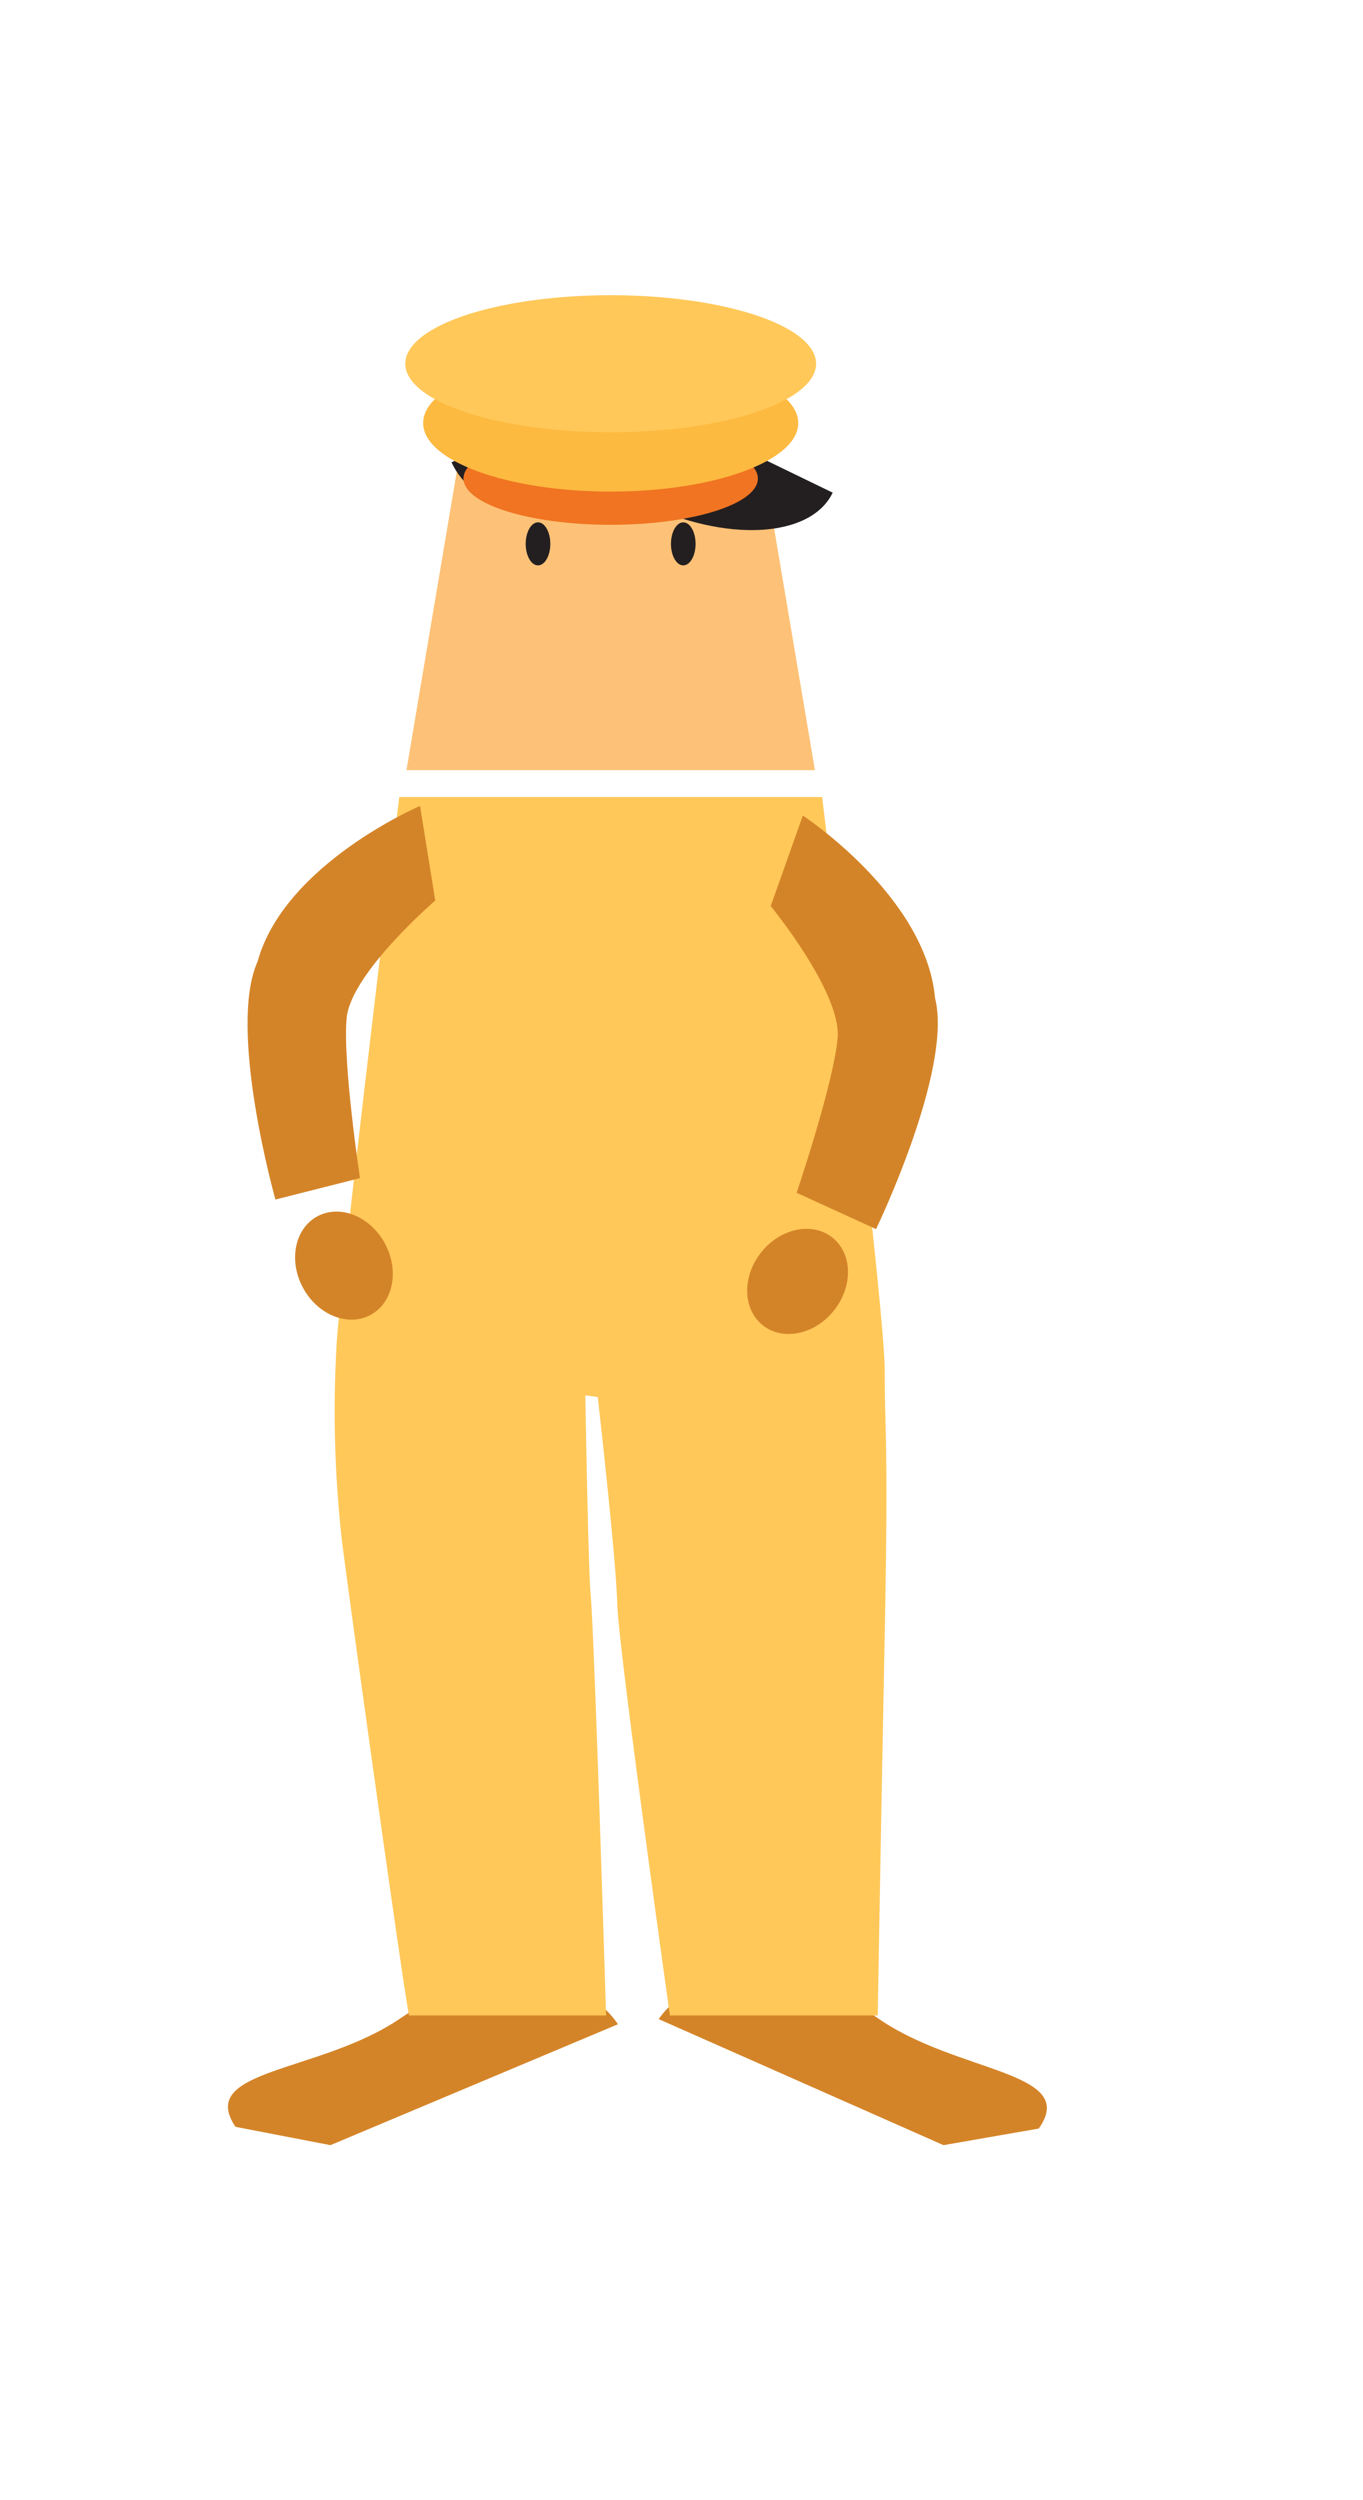 <svg xmlns="http://www.w3.org/2000/svg" viewBox="0 0 127.33 233.43"><defs><style>.cls-1{fill:#d48428;}.cls-2{fill:#fdc277;}.cls-3{fill:#231f20;}.cls-4{fill:#f07422;}.cls-5{fill:#fdba40;}.cls-6{fill:#ffc859;}</style></defs><title>SFL_4</title><g id="Layer_2" data-name="Layer 2"><path class="cls-1" d="M61.53,188.52c3.82-5.37,12.92-5.45,20.34-.18s19,5,15.17,10.4l-8.9,1.55Z"/><path class="cls-1" d="M57.73,189c-3.71-5.43-12.82-5.68-20.33-.55S18.32,193.14,22,198.58l8.87,1.71Z"/><polygon class="cls-2" points="37.97 71.91 76.13 71.91 70.86 40.7 43.23 40.7 37.97 71.91"/><ellipse class="cls-3" cx="63.83" cy="50.78" rx="1.15" ry="2.01"/><ellipse class="cls-3" cx="50.26" cy="50.78" rx="1.15" ry="2.01"/><path class="cls-3" d="M49.57,32.32c-2.07,4.27,2.57,10.8,10.36,14.58S75.72,50.29,77.79,46"/><path class="cls-3" d="M42.18,43.17c2,4.29,7.94,5.75,13.21,3.27s7.92-8,5.9-12.27"/><ellipse class="cls-4" cx="57.05" cy="44.68" rx="13.75" ry="4.32"/><ellipse class="cls-5" cx="57.05" cy="39.5" rx="17.52" ry="6.4"/><ellipse class="cls-6" cx="57.05" cy="33.96" rx="19.19" ry="6.4"/><path class="cls-6" d="M55.84,130.44s1.71,15,1.82,19.25,4.92,38.49,4.92,38.49H82s.28-16.84.65-35.45c.36-18.29,0-18.69,0-24.75S76.8,74.42,76.8,74.42H37.3s-5.77,47.44-5.87,51.4a108,108,0,0,0,.5,17.91c.37,3.26,6.15,44.85,6.3,44.45H56.62s-1.07-35-1.44-39.28c-.23-2.5-.5-18.62-.5-18.62Z"/><path class="cls-1" d="M75,76.15,72,84.6s6.61,8.06,6.25,12.3-3.83,14.47-3.83,14.47l7.42,3.39s7.2-14.9,5.51-21.58C86.49,83.67,75,76.15,75,76.15Z"/><ellipse class="cls-1" cx="74.51" cy="119.65" rx="5.23" ry="4.35" transform="translate(-65.55 103.79) rotate(-51.63)"/><path class="cls-1" d="M39.24,75.25l1.42,8.83s-7.91,6.8-8.28,11S33.63,110,33.63,110l-7.9,2s-4.5-15.92-1.67-22.21C26.57,80.66,39.24,75.25,39.24,75.25Z"/><ellipse class="cls-1" cx="32.13" cy="118.17" rx="4.35" ry="5.23" transform="translate(-52.29 29.46) rotate(-28.37)"/></g></svg>